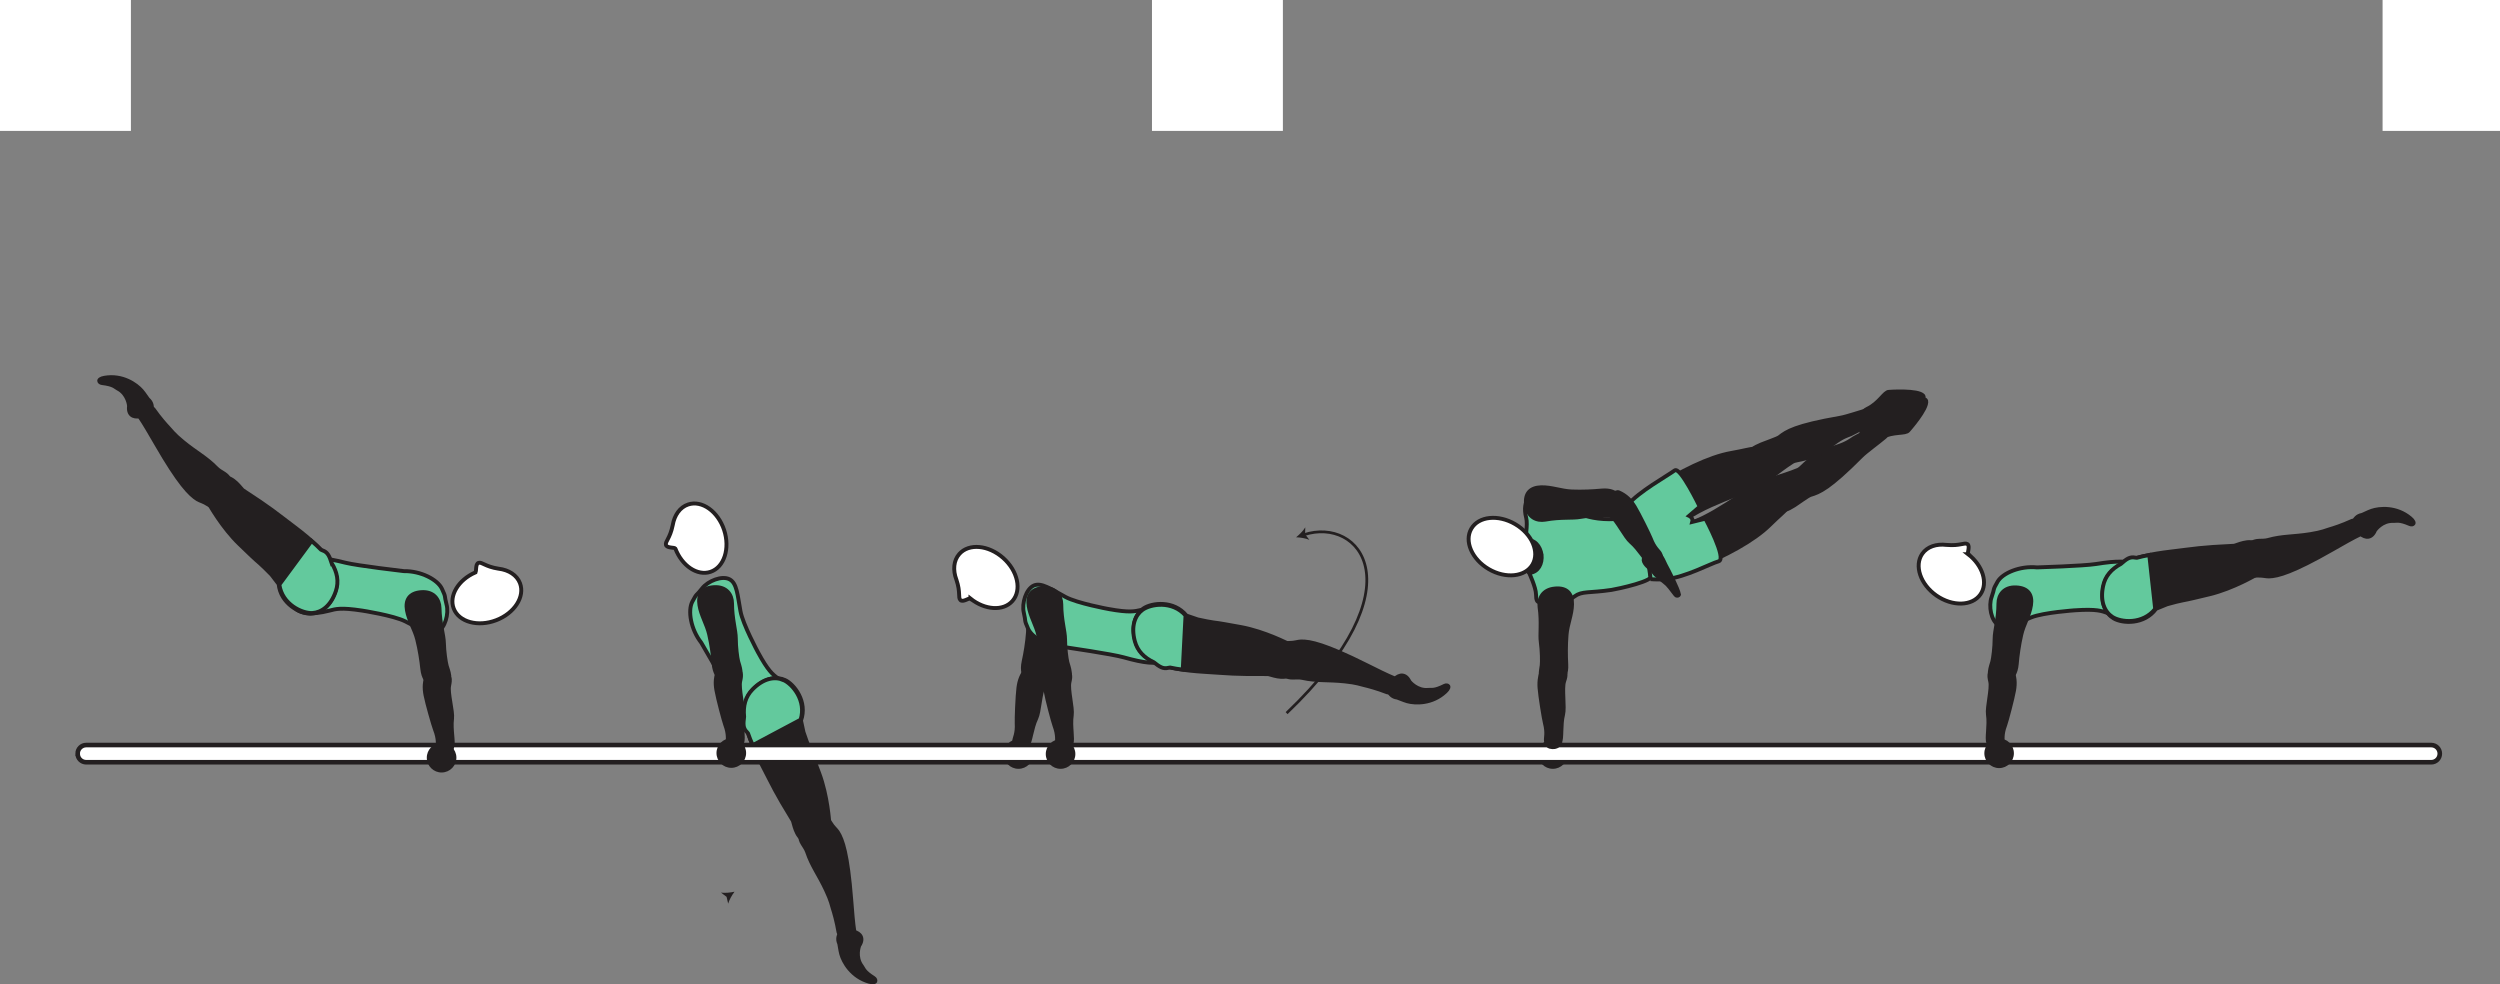 <?xml version="1.0" encoding="UTF-8" standalone="no"?>
<!-- Created with Inkscape (http://www.inkscape.org/) -->

<svg
   version="1.1"
   id="svg1"
   width="360.467"
   height="141.921"
   viewBox="0 0 360.467 141.921"
   sodipodi:docname="cell.svg"
   xmlns:inkscape="http://www.inkscape.org/namespaces/inkscape"
   xmlns:sodipodi="http://sodipodi.sourceforge.net/DTD/sodipodi-0.dtd"
   xmlns="http://www.w3.org/2000/svg"
   xmlns:svg="http://www.w3.org/2000/svg">
  <rect x="0" y="0" width="360.467" height="141.921" fill="#808080" stroke="none"/>
  <sodipodi:namedview
     id="namedview1"
     pagecolor="#ffffff"
     bordercolor="#000000"
     borderopacity="0.25"
     inkscape:showpageshadow="2"
     inkscape:pageopacity="0.0"
     inkscape:pagecheckerboard="0"
     inkscape:deskcolor="#d1d1d1">
    <inkscape:page
       x="0"
       y="0"
       inkscape:label="1"
       id="page1"
       width="360.467"
       height="141.921"
       margin="0"
       bleed="0" />
  </sodipodi:namedview>
  <defs
     id="defs1" />
  <path
     style="fill:#ffffff;fill-opacity:1;fill-rule:nonzero;stroke:none"
     d="m 166.1,18.874 h 18.875 V 0 H 166.1 Z"
     id="path942" />
  <path
     style="fill:#ffffff;fill-opacity:1;fill-rule:nonzero;stroke:none"
     d="M 0,18.874 H 18.875 V 0 H 0 Z"
     id="path943" />
  <path
     style="fill:#ffffff;fill-opacity:1;fill-rule:nonzero;stroke:none"
     d="m 343.537,18.874 h 16.93 V 0 h -16.93 z"
     id="path944" />
  <path
     style="fill:#231f20;fill-opacity:1;fill-rule:nonzero;stroke:none"
     d="m 221.767,108.718 c 0,1.183 0.952,2.136 2.129,2.136 1.177,0 2.136,-0.953 2.136,-2.136 0,-1.177 -0.959,-2.131 -2.136,-2.131 -1.177,0 -2.129,0.954 -2.129,2.131"
     id="path945" />
  <path
     style="fill:#231f20;fill-opacity:1;fill-rule:nonzero;stroke:none"
     d="m 105.907,128.573 c -0.364,0.484 -0.76,1.172 -0.916,1.724 l -0.229,-0.986 -0.808,-0.609 c 0.573,0.084 1.36,0 1.953,-0.129"
     id="path947" />
  <path
     style="fill:#63c99d;fill-opacity:1;fill-rule:nonzero;stroke:none"
     d="m 109.276,94.021 c 1.491,2.749 2.115,3.181 2.839,3.76 4.521,3.593 2.677,5.75 -0.067,6.636 -3.22,1.057 -4.36,1.494 -6.818,-4.292 -0.687,-1.62 -4.12,-7.459 -4.12,-7.459 -1.51,-1.926 -1.963,-4.609 -1.291,-5.906 0.713,-1.359 0.531,-0.771 1.411,-1.911 0.844,-1.089 2.876,-1.901 3.969,-1.317 1.052,0.552 1.135,2.218 1.568,4.598 0.348,1.886 2.509,5.891 2.509,5.891"
     id="path948" />
  <path
     style="fill:none;stroke:#231f20;stroke-width:0.566;stroke-linecap:butt;stroke-linejoin:miter;stroke-miterlimit:4;stroke-dasharray:none;stroke-opacity:1"
     d="m 109.276,94.021 c 1.491,2.749 2.115,3.181 2.839,3.76 4.521,3.593 2.677,5.75 -0.067,6.636 -3.22,1.057 -4.36,1.494 -6.818,-4.292 -0.687,-1.62 -4.12,-7.459 -4.12,-7.459 -1.51,-1.926 -1.963,-4.609 -1.291,-5.906 0.713,-1.359 0.531,-0.771 1.411,-1.911 0.844,-1.089 2.876,-1.901 3.969,-1.317 1.052,0.552 1.135,2.218 1.568,4.598 0.348,1.886 2.509,5.891 2.509,5.891 z"
     id="path949" />
  <path
     style="fill:#ffffff;fill-opacity:1;fill-rule:nonzero;stroke:none"
     d="m 97.382,79.104 c -0.1,-0.219 -1.235,-0.031 -1.36,-0.542 -0.126,-0.51 0.573,-0.88 0.973,-2.828 L 97,75.708 c 0.246,-1.432 1.038,-2.578 2.224,-2.968 1.98,-0.656 4.292,0.994 5.183,3.672 0.885,2.686 0,5.385 -1.968,6.041 -1.887,0.625 -4.1,-0.86 -5.057,-3.349"
     id="path950" />
  <path
     style="fill:none;stroke:#231f20;stroke-width:0.566;stroke-linecap:butt;stroke-linejoin:miter;stroke-miterlimit:4;stroke-dasharray:none;stroke-opacity:1"
     d="m 97.382,79.104 c -0.1,-0.219 -1.235,-0.031 -1.36,-0.542 -0.126,-0.51 0.573,-0.88 0.973,-2.828 L 97,75.708 c 0.246,-1.432 1.038,-2.578 2.224,-2.968 1.98,-0.656 4.292,0.994 5.183,3.672 0.885,2.686 0,5.385 -1.968,6.041 -1.887,0.625 -4.1,-0.86 -5.057,-3.349 z"
     id="path951" />
  <path
     style="fill:#231f20;fill-opacity:1;fill-rule:nonzero;stroke:none"
     d="m 116.735,118.775 c 2.027,-1.005 2.557,-0.921 3.037,-0.088 0.323,0.558 0.807,0.948 1.015,1.276 0.708,1.088 1.437,3.224 1.948,9.782 0.109,1.484 0.287,3.572 0.432,4.426 0.209,1.334 -2.161,0.798 -2.255,0.266 -0.292,-1.687 -0.636,-2.823 -0.822,-3.411 -0.131,-0.412 -0.262,-1.161 -0.98,-2.672 -1.067,-2.287 -2.052,-3.495 -2.724,-5.505 -0.312,-0.932 -1.135,-1.432 -0.974,-2.5 0.151,-1.079 1.323,-1.574 1.323,-1.574"
     id="path952" />
  <path
     style="fill:none;stroke:#231f20;stroke-width:0.566;stroke-linecap:butt;stroke-linejoin:miter;stroke-miterlimit:4;stroke-dasharray:none;stroke-opacity:1"
     d="m 116.735,118.775 c 2.027,-1.005 2.557,-0.921 3.037,-0.088 0.323,0.558 0.807,0.948 1.015,1.276 0.708,1.088 1.437,3.224 1.948,9.782 0.109,1.484 0.287,3.572 0.432,4.426 0.209,1.334 -2.161,0.798 -2.255,0.266 -0.292,-1.687 -0.636,-2.823 -0.822,-3.411 -0.131,-0.412 -0.262,-1.161 -0.98,-2.672 -1.067,-2.287 -2.052,-3.495 -2.724,-5.505 -0.312,-0.932 -1.135,-1.432 -0.974,-2.5 0.151,-1.079 1.323,-1.574 1.323,-1.574 z"
     id="path953" />
  <path
     style="fill:#231f20;fill-opacity:1;fill-rule:nonzero;stroke:#231f20;stroke-width:0.566;stroke-linecap:round;stroke-linejoin:round;stroke-miterlimit:4;stroke-dasharray:none;stroke-opacity:1"
     d="m 116.032,121.182 c -1.338,-0.464 -1.552,-2.609 -1.74,-2.896 -2.609,-4.276 -2.688,-4.651 -4.448,-8.041 -2.552,-4.907 -3.541,-8.658 -1.12,-10.975 1.647,-1.572 3.271,-1.76 4.47,-1.213 1.322,0.609 3.276,3.12 2.297,5.838 l 0.359,1.672 c 0.38,1.104 0.562,1.646 0.797,2.178 0.405,0.905 0.781,1.916 1.468,3.749 1.224,3.256 1.453,7.089 1.453,7.089 0.104,0.291 0.079,0.572 -0.02,0.823"
     id="path954" />
  <path
     style="fill:#63c99d;fill-opacity:1;fill-rule:nonzero;stroke:none"
     d="m 112.918,98.032 c -1.219,-0.506 -2.839,-0.246 -4.423,1.38 -1.025,1.057 -1.359,2.379 -1.203,3.931 -0.13,1.026 -0.177,1.651 0.407,2.208 0.052,0.052 0.104,0.115 0.151,0.178 0.193,0.557 0.412,1.12 0.682,1.718 l 6.902,-3.672 c 0.874,-2.754 -1.172,-5.187 -2.516,-5.743"
     id="path955" />
  <path
     style="fill:none;stroke:#231f20;stroke-width:0.566;stroke-linecap:butt;stroke-linejoin:miter;stroke-miterlimit:4;stroke-dasharray:none;stroke-opacity:1"
     d="m 112.918,98.032 c -1.219,-0.506 -2.839,-0.246 -4.423,1.38 -1.025,1.057 -1.359,2.379 -1.203,3.931 -0.13,1.026 -0.177,1.651 0.407,2.208 0.052,0.052 0.104,0.115 0.151,0.178 0.193,0.557 0.412,1.12 0.682,1.718 l 6.902,-3.672 c 0.874,-2.754 -1.172,-5.187 -2.516,-5.743 z"
     id="path956" />
  <path
     style="fill:#231f20;fill-opacity:1;fill-rule:nonzero;stroke:none"
     d="m 123.991,136.406 c 0.739,-1.131 0.151,-1.932 -0.855,-2.177 -0.302,-0.074 -0.484,-0.454 -0.776,-0.5 -0.698,-0.104 -2.073,0.969 -1.469,2.344 0.043,0.093 0.131,0.905 0.292,1.51 0.323,1.167 1.527,3.354 4.12,4.088 1.229,0.339 1.208,-0.448 0.754,-0.745 -1.442,-0.916 -1.395,-1.276 -1.681,-1.661 -0.99,-1.287 -0.385,-2.859 -0.385,-2.859"
     id="path957" />
  <path
     style="fill:none;stroke:#231f20;stroke-width:0.333;stroke-linecap:butt;stroke-linejoin:miter;stroke-miterlimit:4;stroke-dasharray:none;stroke-opacity:1"
     d="m 123.991,136.406 c 0.739,-1.131 0.151,-1.932 -0.855,-2.177 -0.302,-0.074 -0.484,-0.454 -0.776,-0.5 -0.698,-0.104 -2.073,0.969 -1.469,2.344 0.043,0.093 0.131,0.905 0.292,1.51 0.323,1.167 1.527,3.354 4.12,4.088 1.229,0.339 1.208,-0.448 0.754,-0.745 -1.442,-0.916 -1.395,-1.276 -1.681,-1.661 -0.99,-1.287 -0.385,-2.859 -0.385,-2.859 z"
     id="path958" />
  <path
     style="fill:#231f20;fill-opacity:1;fill-rule:nonzero;stroke:none"
     d="m 144.715,108.718 c 0,1.183 0.952,2.136 2.134,2.136 1.178,0 2.131,-0.953 2.131,-2.136 0,-1.177 -0.953,-2.131 -2.131,-2.131 -1.182,0 -2.134,0.954 -2.134,2.131"
     id="path959" />
  <path
     style="fill:#231f20;fill-opacity:1;fill-rule:nonzero;stroke:none"
     d="m 148.157,107.442 c 0.447,-0.459 0.562,-2.407 1.255,-3.855 0.473,-0.978 0.547,-3.722 1.093,-4.661 0.495,-0.858 0.642,-1.301 -0.244,-2.036 -0.526,-0.437 -1.822,-0.937 -2.166,-0.557 -0.798,0.875 -1.115,1.771 -1.251,2.828 -0.156,1.208 -0.281,4.516 -0.249,5.125 0.088,1.521 -0.339,2.125 -0.355,2.531 -0.031,0.761 0.255,0.958 0.74,1.089 0.932,0.239 1.177,-0.464 1.177,-0.464"
     id="path960" />
  <path
     style="fill:none;stroke:#231f20;stroke-width:0.566;stroke-linecap:butt;stroke-linejoin:miter;stroke-miterlimit:4;stroke-dasharray:none;stroke-opacity:1"
     d="m 148.157,107.442 c 0.447,-0.459 0.562,-2.407 1.255,-3.855 0.473,-0.978 0.547,-3.722 1.093,-4.661 0.495,-0.858 0.642,-1.301 -0.244,-2.036 -0.526,-0.437 -1.822,-0.937 -2.166,-0.557 -0.798,0.875 -1.115,1.771 -1.251,2.828 -0.156,1.208 -0.281,4.516 -0.249,5.125 0.088,1.521 -0.339,2.125 -0.355,2.531 -0.031,0.761 0.255,0.958 0.74,1.089 0.932,0.239 1.177,-0.464 1.177,-0.464 z"
     id="path961" />
  <path
     style="fill:#231f20;fill-opacity:1;fill-rule:nonzero;stroke:none"
     d="m 149.937,98.562 c 1.292,0.115 1.095,-1.917 1.126,-2.453 0.032,-0.547 0.292,-2.077 0.656,-3.244 0.354,-1.177 0.302,-2.787 0.98,-5.016 0.353,-1.172 -0.042,-2.532 -1.762,-2.975 -1.702,-0.437 -2.588,0.35 -2.801,1.834 -0.224,1.48 0.203,2.964 0.088,4.469 -0.109,1.505 -0.369,3.031 -0.629,4.219 -0.292,1.354 0.062,2.13 0.453,2.401 0.973,0.697 1.889,0.765 1.889,0.765"
     id="path962" />
  <path
     style="fill:none;stroke:#231f20;stroke-width:0.566;stroke-linecap:butt;stroke-linejoin:miter;stroke-miterlimit:4;stroke-dasharray:none;stroke-opacity:1"
     d="m 149.937,98.562 c 1.292,0.115 1.095,-1.917 1.126,-2.453 0.032,-0.547 0.292,-2.077 0.656,-3.244 0.354,-1.177 0.302,-2.787 0.98,-5.016 0.353,-1.172 -0.042,-2.532 -1.762,-2.975 -1.702,-0.437 -2.588,0.35 -2.801,1.834 -0.224,1.48 0.203,2.964 0.088,4.469 -0.109,1.505 -0.369,3.031 -0.629,4.219 -0.292,1.354 0.062,2.13 0.453,2.401 0.973,0.697 1.889,0.765 1.889,0.765 z"
     id="path963" />
  <path
     style="fill:#ffffff;fill-opacity:1;fill-rule:nonzero;stroke:none"
     d="m 11.194,108.666 c 0,0.688 0.552,1.24 1.24,1.24 h 338.113 c 0.69,0 1.24,-0.552 1.24,-1.24 0,-0.688 -0.55,-1.24 -1.24,-1.24 H 12.434 c -0.688,0 -1.24,0.552 -1.24,1.24"
     id="path964" />
  <path
     style="fill:none;stroke:#231f20;stroke-width:0.666;stroke-linecap:butt;stroke-linejoin:miter;stroke-miterlimit:4;stroke-dasharray:none;stroke-opacity:1"
     d="m 11.194,108.666 c 0,0.688 0.552,1.24 1.24,1.24 h 338.113 c 0.69,0 1.24,-0.552 1.24,-1.24 0,-0.688 -0.55,-1.24 -1.24,-1.24 H 12.434 c -0.688,0 -1.24,0.552 -1.24,1.24 z"
     id="path965" />
  <path
     style="fill:#231f20;fill-opacity:1;fill-rule:nonzero;stroke:#231f20;stroke-width:0.566;stroke-linecap:round;stroke-linejoin:round;stroke-miterlimit:4;stroke-dasharray:none;stroke-opacity:1"
     d="m 220.36,82.474 c 0,0 -0.651,-1.146 -0.688,-2.308 -0.031,-1.166 0.453,-2.432 0.453,-2.432 l 3.292,-0.146 0.219,4.781 z"
     id="path966" />
  <path
     style="fill:#231f20;fill-opacity:1;fill-rule:nonzero;stroke:none"
     d="m 234.495,76.24 c -1.14,-3.418 0.526,-3.631 3.964,-5.834 3.75,-2.417 7.922,-4.526 11.166,-5.094 3.631,-0.64 3.719,-1.151 4.912,0.349 1.187,1.511 0.583,2.011 0.255,3.256 -0.38,1.443 -7.557,3.072 -11.459,5.781 -1.828,1.271 -5.385,5.5 -6.468,4.531 -1.084,-0.969 -2.37,-2.989 -2.37,-2.989"
     id="path967" />
  <path
     style="fill:none;stroke:#231f20;stroke-width:0.566;stroke-linecap:butt;stroke-linejoin:miter;stroke-miterlimit:4;stroke-dasharray:none;stroke-opacity:1"
     d="m 234.495,76.24 c -1.14,-3.418 0.526,-3.631 3.964,-5.834 3.75,-2.417 7.922,-4.526 11.166,-5.094 3.631,-0.64 3.719,-1.151 4.912,0.349 1.187,1.511 0.583,2.011 0.255,3.256 -0.38,1.443 -7.557,3.072 -11.459,5.781 -1.828,1.271 -5.385,5.5 -6.468,4.531 -1.084,-0.969 -2.37,-2.989 -2.37,-2.989 z"
     id="path968" />
  <path
     style="fill:#231f20;fill-opacity:1;fill-rule:nonzero;stroke:none"
     d="m 253.229,67.505 c -1.186,-1.927 -1.562,-2.469 0.751,-3.432 0.588,-0.251 2.276,-0.813 2.577,-1.047 1.022,-0.808 2.271,-1.657 8.76,-2.786 1.01,-0.172 2.86,-0.839 4.22,-1.194 1.31,-0.348 1,2.068 0.48,2.208 -1.65,0.454 -2.61,1.111 -3.18,1.36 -0.39,0.162 -1.18,0.355 -2.5,1.37 -3.4,2.594 -5.14,2.136 -5.898,2.614 -2.178,1.38 -3.756,3.016 -4.292,2.615 -0.876,-0.635 -0.918,-1.708 -0.918,-1.708"
     id="path969" />
  <path
     style="fill:none;stroke:#231f20;stroke-width:0.566;stroke-linecap:butt;stroke-linejoin:miter;stroke-miterlimit:4;stroke-dasharray:none;stroke-opacity:1"
     d="m 253.229,67.505 c -1.186,-1.927 -1.562,-2.469 0.751,-3.432 0.588,-0.251 2.276,-0.813 2.577,-1.047 1.022,-0.808 2.271,-1.657 8.76,-2.786 1.01,-0.172 2.86,-0.839 4.22,-1.194 1.31,-0.348 1,2.068 0.48,2.208 -1.65,0.454 -2.61,1.111 -3.18,1.36 -0.39,0.162 -1.18,0.355 -2.5,1.37 -3.4,2.594 -5.14,2.136 -5.898,2.614 -2.178,1.38 -3.756,3.016 -4.292,2.615 -0.876,-0.635 -0.918,-1.708 -0.918,-1.708 z"
     id="path970" />
  <path
     style="fill:#231f20;fill-opacity:1;fill-rule:nonzero;stroke:none"
     d="m 237.521,81.688 c 2.12,2.916 3.266,1.677 7.047,0.161 4.136,-1.667 8.276,-3.849 10.62,-6.167 2.625,-2.589 3.104,-2.365 2.557,-4.198 -0.541,-1.843 -1.292,-1.646 -2.505,-2.104 -1.396,-0.515 -6.88,4.385 -11.349,6 -2.094,0.761 -7.604,1.208 -7.443,2.652 0.167,1.442 1.073,3.656 1.073,3.656"
     id="path971" />
  <path
     style="fill:none;stroke:#231f20;stroke-width:0.566;stroke-linecap:butt;stroke-linejoin:miter;stroke-miterlimit:4;stroke-dasharray:none;stroke-opacity:1"
     d="m 237.521,81.688 c 2.12,2.916 3.266,1.677 7.047,0.161 4.136,-1.667 8.276,-3.849 10.62,-6.167 2.625,-2.589 3.104,-2.365 2.557,-4.198 -0.541,-1.843 -1.292,-1.646 -2.505,-2.104 -1.396,-0.515 -6.88,4.385 -11.349,6 -2.094,0.761 -7.604,1.208 -7.443,2.652 0.167,1.442 1.073,3.656 1.073,3.656 z"
     id="path972" />
  <path
     style="fill:#231f20;fill-opacity:1;fill-rule:nonzero;stroke:none"
     d="m 255.485,71.505 c 0.896,2.079 1.124,2.697 3.244,1.36 0.538,-0.344 1.958,-1.401 2.338,-1.511 1.25,-0.37 2.66,-0.906 7.3,-5.568 0.73,-0.724 2.34,-1.865 3.41,-2.77 1.04,-0.871 -1.12,-2.006 -1.53,-1.667 -1.32,1.093 -2.41,1.5 -2.94,1.828 -0.36,0.229 -0.97,0.765 -2.56,1.26 -4.08,1.287 -4.7,2.98 -5.52,3.323 -2.388,0.99 -4.632,1.344 -4.618,2.01 0.027,1.084 0.876,1.735 0.876,1.735"
     id="path973" />
  <path
     style="fill:none;stroke:#231f20;stroke-width:0.566;stroke-linecap:butt;stroke-linejoin:miter;stroke-miterlimit:4;stroke-dasharray:none;stroke-opacity:1"
     d="m 255.485,71.505 c 0.896,2.079 1.124,2.697 3.244,1.36 0.538,-0.344 1.958,-1.401 2.338,-1.511 1.25,-0.37 2.66,-0.906 7.3,-5.568 0.73,-0.724 2.34,-1.865 3.41,-2.77 1.04,-0.871 -1.12,-2.006 -1.53,-1.667 -1.32,1.093 -2.41,1.5 -2.94,1.828 -0.36,0.229 -0.97,0.765 -2.56,1.26 -4.08,1.287 -4.7,2.98 -5.52,3.323 -2.388,0.99 -4.632,1.344 -4.618,2.01 0.027,1.084 0.876,1.735 0.876,1.735 z"
     id="path974" />
  <path
     style="fill:#231f20;fill-opacity:1;fill-rule:nonzero;stroke:none"
     d="m 275.147,62.026 c -0.39,0.536 -2.14,0.104 -3.89,1.015 -0.36,0.183 -0.74,0.161 -1.11,0.204 -1.5,0.172 -2.94,-0.505 -0.11,-3.073 0.4,-0.355 2.4,-1 2.93,-1.563 1.28,-1.364 4.61,-1.323 4.72,-0.823 0.26,1.094 -2.54,4.24 -2.54,4.24"
     id="path975" />
  <path
     style="fill:none;stroke:#231f20;stroke-width:0.645;stroke-linecap:round;stroke-linejoin:round;stroke-miterlimit:4;stroke-dasharray:none;stroke-opacity:1"
     d="m 275.147,62.026 c -0.39,0.536 -2.14,0.104 -3.89,1.015 -0.36,0.183 -0.74,0.161 -1.11,0.204 -1.5,0.172 -2.94,-0.505 -0.11,-3.073 0.4,-0.355 2.4,-1 2.93,-1.563 1.28,-1.364 4.61,-1.323 4.72,-0.823 0.26,1.094 -2.54,4.24 -2.54,4.24 z"
     id="path976" />
  <path
     style="fill:#231f20;fill-opacity:1;fill-rule:nonzero;stroke:none"
     d="m 272.377,56.536 c -0.66,-0.02 -1.38,1.636 -3.17,2.469 -0.36,0.177 -0.57,0.484 -0.83,0.751 -1.05,1.093 -1.39,2.65 2.37,1.957 0.52,-0.093 2.25,-1.291 3.02,-1.375 1.86,-0.177 3.85,-2.849 3.52,-3.245 -0.71,-0.864 -4.91,-0.557 -4.91,-0.557"
     id="path977" />
  <path
     style="fill:none;stroke:#231f20;stroke-width:0.645;stroke-linecap:round;stroke-linejoin:round;stroke-miterlimit:4;stroke-dasharray:none;stroke-opacity:1"
     d="m 272.377,56.536 c -0.66,-0.02 -1.38,1.636 -3.17,2.469 -0.36,0.177 -0.57,0.484 -0.83,0.751 -1.05,1.093 -1.39,2.65 2.37,1.957 0.52,-0.093 2.25,-1.291 3.02,-1.375 1.86,-0.177 3.85,-2.849 3.52,-3.245 -0.71,-0.864 -4.91,-0.557 -4.91,-0.557 z"
     id="path978" />
  <path
     style="fill:#63c99d;fill-opacity:1;fill-rule:nonzero;stroke:none"
     d="m 245.037,77.084 c -0.062,-0.496 -0.573,-1.038 -0.573,-1.038 0,0 -7.364,1.62 -9.203,-0.89 l -0.062,-0.354 c 0.738,-1.005 0.322,-0.266 -0.412,-0.188 -5.443,0.964 -8.187,-1.114 -9.422,-1.62 -1.698,-0.692 -2.526,-3.182 -4.265,-1.89 0,0 -1.756,0.844 -1.043,3.557 0.262,0.984 -0.172,3.271 -0.172,3.271 0.038,-0.015 0.079,-0.026 0.12,-0.031 1.24,-0.161 2.084,0.812 2.271,2.135 l -0.005,-0.078 c 0.146,1.334 -0.484,2.49 -1.667,2.64 -0.041,0.006 -0.077,0.006 -0.124,0 0,0 0.989,2.104 0.995,3.12 0,1.724 0.792,0.866 0.792,0.866 2.004,0.812 3.296,0.509 4.76,-0.59 1.073,-0.801 2.114,-0.462 5.333,-0.937 0.74,-0.109 6.577,-1.349 5.604,-2.136 l -0.027,-0.359 c 1.147,-2.89 6.808,-4.333 6.808,-4.333 0,0 0.355,-0.656 0.292,-1.145"
     id="path979" />
  <path
     style="fill:none;stroke:#231f20;stroke-width:0.566;stroke-linecap:round;stroke-linejoin:round;stroke-miterlimit:4;stroke-dasharray:none;stroke-opacity:1"
     d="m 245.037,77.084 c -0.062,-0.496 -0.573,-1.038 -0.573,-1.038 0,0 -7.364,1.62 -9.203,-0.89 l -0.062,-0.354 c 0.738,-1.005 0.322,-0.266 -0.412,-0.188 -5.443,0.964 -8.187,-1.114 -9.422,-1.62 -1.698,-0.692 -2.526,-3.182 -4.265,-1.89 0,0 -1.756,0.844 -1.043,3.557 0.262,0.984 -0.172,3.271 -0.172,3.271 0.038,-0.015 0.079,-0.026 0.12,-0.031 1.24,-0.161 2.084,0.812 2.271,2.135 l -0.005,-0.078 c 0.146,1.334 -0.484,2.49 -1.667,2.64 -0.041,0.006 -0.077,0.006 -0.124,0 0,0 0.989,2.104 0.995,3.12 0,1.724 0.792,0.866 0.792,0.866 2.004,0.812 3.296,0.509 4.76,-0.59 1.073,-0.801 2.114,-0.462 5.333,-0.937 0.74,-0.109 6.577,-1.349 5.604,-2.136 l -0.027,-0.359 c 1.147,-2.89 6.808,-4.333 6.808,-4.333 0,0 0.355,-0.656 0.292,-1.145 z"
     id="path980" />
  <path
     style="fill:#63c99d;fill-opacity:1;fill-rule:nonzero;stroke:none"
     d="m 238,83.505 c 0.349,0.052 1.719,0.063 2.183,0.016 2.948,-0.328 6.396,-2.245 7.625,-2.589 1.229,-0.348 -1.907,-6.146 -1.907,-6.146 l -1.896,0.468 c 0.172,-0.598 -0.457,-0.88 -0.457,-0.88 l 1.531,-1.317 c 0,0 -2.798,-5.828 -3.61,-5.229 -1.125,0.822 -5.177,3.062 -6.745,4.948 -0.853,1.036 -1.088,2.032 -1.088,2.032 0,0 2.661,2.718 3.333,3.978 0.662,1.26 1.031,4.719 1.031,4.719"
     id="path981" />
  <path
     style="fill:none;stroke:#231f20;stroke-width:0.566;stroke-linecap:butt;stroke-linejoin:miter;stroke-miterlimit:4;stroke-dasharray:none;stroke-opacity:1"
     d="m 238,83.505 c 0.349,0.052 1.719,0.063 2.183,0.016 2.948,-0.328 6.396,-2.245 7.625,-2.589 1.229,-0.348 -1.907,-6.146 -1.907,-6.146 l -1.896,0.468 c 0.172,-0.598 -0.457,-0.88 -0.457,-0.88 l 1.531,-1.317 c 0,0 -2.798,-5.828 -3.61,-5.229 -1.125,0.822 -5.177,3.062 -6.745,4.948 -0.853,1.036 -1.088,2.032 -1.088,2.032 0,0 2.661,2.718 3.333,3.978 0.662,1.26 1.031,4.719 1.031,4.719 z"
     id="path982" />
  <path
     style="fill:#231f20;fill-opacity:1;fill-rule:nonzero;stroke:none"
     d="m 224.912,107.041 c 0.349,-0.542 0.073,-2.474 0.464,-4.026 0.265,-1.052 -0.199,-3.765 0.151,-4.786 0.312,-0.943 0.369,-1.407 -0.646,-1.948 -0.6,-0.323 -1.958,-0.563 -2.229,-0.12 -0.615,1.027 -0.745,1.953 -0.672,3.021 0.088,1.208 0.62,4.479 0.776,5.077 0.38,1.475 0.083,2.142 0.151,2.548 0.125,0.744 0.432,0.891 0.942,0.922 0.959,0.041 1.063,-0.688 1.063,-0.688"
     id="path983" />
  <path
     style="fill:none;stroke:#231f20;stroke-width:0.566;stroke-linecap:butt;stroke-linejoin:miter;stroke-miterlimit:4;stroke-dasharray:none;stroke-opacity:1"
     d="m 224.912,107.041 c 0.349,-0.542 0.073,-2.474 0.464,-4.026 0.265,-1.052 -0.199,-3.765 0.151,-4.786 0.312,-0.943 0.369,-1.407 -0.646,-1.948 -0.6,-0.323 -1.958,-0.563 -2.229,-0.12 -0.615,1.027 -0.745,1.953 -0.672,3.021 0.088,1.208 0.62,4.479 0.776,5.077 0.38,1.475 0.083,2.142 0.151,2.548 0.125,0.744 0.432,0.891 0.942,0.922 0.959,0.041 1.063,-0.688 1.063,-0.688 z"
     id="path984" />
  <path
     style="fill:#231f20;fill-opacity:1;fill-rule:nonzero;stroke:none"
     d="m 223.021,98.532 c -1.297,-0.09 -0.781,-2.063 -0.724,-2.6 0.058,-0.536 0.036,-2.099 -0.13,-3.307 -0.172,-1.213 0.141,-2.803 -0.182,-5.104 -0.166,-1.219 0.438,-2.5 2.208,-2.661 1.75,-0.167 2.495,0.749 2.474,2.249 -0.015,1.5 -0.672,2.891 -0.791,4.401 -0.125,1.506 -0.109,3.052 -0.043,4.266 0.079,1.374 -0.4,2.089 -0.828,2.302 -1.072,0.526 -1.984,0.454 -1.984,0.454"
     id="path985" />
  <path
     style="fill:none;stroke:#231f20;stroke-width:0.566;stroke-linecap:butt;stroke-linejoin:miter;stroke-miterlimit:4;stroke-dasharray:none;stroke-opacity:1"
     d="m 223.021,98.532 c -1.297,-0.09 -0.781,-2.063 -0.724,-2.6 0.058,-0.536 0.036,-2.099 -0.13,-3.307 -0.172,-1.213 0.141,-2.803 -0.182,-5.104 -0.166,-1.219 0.438,-2.5 2.208,-2.661 1.75,-0.167 2.495,0.749 2.474,2.249 -0.015,1.5 -0.672,2.891 -0.791,4.401 -0.125,1.506 -0.109,3.052 -0.043,4.266 0.079,1.374 -0.4,2.089 -0.828,2.302 -1.072,0.526 -1.984,0.454 -1.984,0.454 z"
     id="path986" />
  <path
     style="fill:#231f20;fill-opacity:1;fill-rule:nonzero;stroke:none"
     d="m 237.865,81.166 c -0.604,-0.24 -1.489,-1.968 -2.713,-3.016 -0.833,-0.697 -2.016,-3.172 -2.896,-3.806 -0.808,-0.588 -1.115,-0.932 -0.604,-1.959 0.301,-0.62 1.276,-1.593 1.749,-1.396 1.084,0.48 1.74,1.172 2.298,2.084 0.625,1.036 2.088,4.005 2.312,4.577 0.541,1.428 1.172,1.803 1.344,2.162 0.349,0.688 0.166,0.99 -0.23,1.292 -0.754,0.598 -1.26,0.062 -1.26,0.062"
     id="path987" />
  <path
     style="fill:none;stroke:#231f20;stroke-width:0.566;stroke-linecap:butt;stroke-linejoin:miter;stroke-miterlimit:4;stroke-dasharray:none;stroke-opacity:1"
     d="m 237.865,81.166 c -0.604,-0.24 -1.489,-1.968 -2.713,-3.016 -0.833,-0.697 -2.016,-3.172 -2.896,-3.806 -0.808,-0.588 -1.115,-0.932 -0.604,-1.959 0.301,-0.62 1.276,-1.593 1.749,-1.396 1.084,0.48 1.74,1.172 2.298,2.084 0.625,1.036 2.088,4.005 2.312,4.577 0.541,1.428 1.172,1.803 1.344,2.162 0.349,0.688 0.166,0.99 -0.23,1.292 -0.754,0.598 -1.26,0.062 -1.26,0.062 z"
     id="path988" />
  <path
     style="fill:#231f20;fill-opacity:1;fill-rule:nonzero;stroke:none"
     d="m 233.761,73.426 c -0.032,1.303 -2.026,0.866 -2.562,0.834 -0.547,-0.031 -2.099,0.052 -3.303,0.272 -1.203,0.224 -2.801,-0.022 -5.093,0.394 -1.203,0.21 -2.511,-0.328 -2.751,-2.093 -0.239,-1.74 0.647,-2.525 2.152,-2.573 1.495,-0.042 2.916,0.548 4.427,0.605 1.505,0.061 3.052,-0.016 4.26,-0.131 1.376,-0.13 2.109,0.312 2.333,0.73 0.573,1.046 0.537,1.962 0.537,1.962"
     id="path989" />
  <path
     style="fill:none;stroke:#231f20;stroke-width:0.566;stroke-linecap:butt;stroke-linejoin:miter;stroke-miterlimit:4;stroke-dasharray:none;stroke-opacity:1"
     d="m 233.761,73.426 c -0.032,1.303 -2.026,0.866 -2.562,0.834 -0.547,-0.031 -2.099,0.052 -3.303,0.272 -1.203,0.224 -2.801,-0.022 -5.093,0.394 -1.203,0.21 -2.511,-0.328 -2.751,-2.093 -0.239,-1.74 0.647,-2.525 2.152,-2.573 1.495,-0.042 2.916,0.548 4.427,0.605 1.505,0.061 3.052,-0.016 4.26,-0.131 1.376,-0.13 2.109,0.312 2.333,0.73 0.573,1.046 0.537,1.962 0.537,1.962 z"
     id="path990" />
  <path
     style="fill:#231f20;fill-opacity:1;fill-rule:nonzero;stroke:none"
     d="m 242.079,85.713 c -0.088,-0.729 -1.568,-3.624 -1.927,-4.265 -0.328,-0.583 -0.552,-1.719 -1.704,-1.64 -0.468,0.03 -1.124,0.4 -1.353,0.634 -0.183,0.178 -0.12,0.5 0.109,0.828 0.38,0.547 0.692,0.558 1.484,1.563 0,0 0.224,0.208 0.645,0.563 1.246,1.046 0.798,0.469 2.271,2.396 0.095,0.129 0.313,0.129 0.396,0.052 0.136,-0.12 0.079,-0.131 0.079,-0.131"
     id="path991" />
  <path
     style="fill:none;stroke:#231f20;stroke-width:0.566;stroke-linecap:round;stroke-linejoin:round;stroke-miterlimit:4;stroke-dasharray:none;stroke-opacity:1"
     d="m 242.079,85.713 c -0.088,-0.729 -1.568,-3.624 -1.927,-4.265 -0.328,-0.583 -0.552,-1.719 -1.704,-1.64 -0.468,0.03 -1.124,0.4 -1.353,0.634 -0.183,0.178 -0.12,0.5 0.109,0.828 0.38,0.547 0.692,0.558 1.484,1.563 0,0 0.224,0.208 0.645,0.563 1.246,1.046 0.798,0.469 2.271,2.396 0.095,0.129 0.313,0.129 0.396,0.052 0.136,-0.12 0.079,-0.131 0.079,-0.131 z"
     id="path992" />
  <path
     style="fill:#ffffff;fill-opacity:1;fill-rule:nonzero;stroke:none"
     d="m 214.657,82.057 c 2.438,1.427 5.266,1.131 6.312,-0.661 1.047,-1.792 -0.073,-4.402 -2.51,-5.828 -2.438,-1.427 -5.271,-1.136 -6.312,0.661 -1.052,1.787 0.072,4.401 2.51,5.828"
     id="path993" />
  <path
     style="fill:none;stroke:#231f20;stroke-width:0.566;stroke-linecap:butt;stroke-linejoin:miter;stroke-miterlimit:4;stroke-dasharray:none;stroke-opacity:1"
     d="m 214.657,82.057 c 2.438,1.427 5.266,1.131 6.312,-0.661 1.047,-1.792 -0.073,-4.402 -2.51,-5.828 -2.438,-1.427 -5.271,-1.136 -6.312,0.661 -1.052,1.787 0.072,4.401 2.51,5.828 z"
     id="path994" />
  <path
     style="fill:#63c99d;fill-opacity:1;fill-rule:nonzero;stroke:none"
     d="m 299.207,87.994 c 3.13,-0.202 3.82,0.095 4.69,0.402 5.46,1.916 6.3,-0.798 5.59,-3.588 -0.83,-3.292 -1.06,-4.491 -7.27,-3.486 -1.73,0.282 -8.5,0.49 -8.5,0.49 -2.44,-0.25 -4.95,0.797 -5.69,2.053 -0.77,1.328 -0.37,0.859 -0.86,2.213 -0.47,1.291 -0.08,3.443 0.99,4.063 1.04,0.593 2.48,-0.224 4.73,-1.125 1.78,-0.714 6.32,-1.022 6.32,-1.022"
     id="path995" />
  <path
     style="fill:none;stroke:#231f20;stroke-width:0.566;stroke-linecap:butt;stroke-linejoin:miter;stroke-miterlimit:4;stroke-dasharray:none;stroke-opacity:1"
     d="m 299.207,87.994 c 3.13,-0.202 3.82,0.095 4.69,0.402 5.46,1.916 6.3,-0.798 5.59,-3.588 -0.83,-3.292 -1.06,-4.491 -7.27,-3.486 -1.73,0.282 -8.5,0.49 -8.5,0.49 -2.44,-0.25 -4.95,0.797 -5.69,2.053 -0.77,1.328 -0.37,0.859 -0.86,2.213 -0.47,1.291 -0.08,3.443 0.99,4.063 1.04,0.593 2.48,-0.224 4.73,-1.125 1.78,-0.714 6.32,-1.022 6.32,-1.022 z"
     id="path996" />
  <path
     style="fill:#ffffff;fill-opacity:1;fill-rule:nonzero;stroke:none"
     d="m 283.787,79.912 c -0.18,-0.162 0.33,-1.199 -0.12,-1.464 -0.45,-0.266 -1.01,0.297 -3,0.12 h -0.02 c -1.44,-0.178 -2.76,0.249 -3.48,1.276 -1.19,1.702 -0.28,4.396 2.03,6.016 2.32,1.618 5.16,1.546 6.35,-0.152 1.14,-1.624 0.35,-4.167 -1.76,-5.796"
     id="path997" />
  <path
     style="fill:none;stroke:#231f20;stroke-width:0.566;stroke-linecap:butt;stroke-linejoin:miter;stroke-miterlimit:4;stroke-dasharray:none;stroke-opacity:1"
     d="m 283.787,79.912 c -0.18,-0.162 0.33,-1.199 -0.12,-1.464 -0.45,-0.266 -1.01,0.297 -3,0.12 h -0.02 c -1.44,-0.178 -2.76,0.249 -3.48,1.276 -1.19,1.702 -0.28,4.396 2.03,6.016 2.32,1.618 5.16,1.546 6.35,-0.152 1.14,-1.624 0.35,-4.167 -1.76,-5.796 z"
     id="path998" />
  <path
     style="fill:#231f20;fill-opacity:1;fill-rule:nonzero;stroke:none"
     d="m 286.697,107.083 c -0.29,-0.573 0.18,-2.469 -0.06,-4.057 -0.16,-1.073 0.58,-3.714 0.33,-4.772 -0.22,-0.973 -0.23,-1.437 0.84,-1.874 0.63,-0.266 2.01,-0.359 2.22,0.104 0.52,1.073 0.55,2.021 0.37,3.073 -0.21,1.198 -1.06,4.396 -1.27,4.974 -0.54,1.422 -0.31,2.124 -0.41,2.515 -0.2,0.74 -0.53,0.844 -1.03,0.823 -0.96,-0.047 -0.99,-0.786 -0.99,-0.786"
     id="path999" />
  <path
     style="fill:none;stroke:#231f20;stroke-width:0.566;stroke-linecap:butt;stroke-linejoin:miter;stroke-miterlimit:4;stroke-dasharray:none;stroke-opacity:1"
     d="m 286.697,107.083 c -0.29,-0.573 0.18,-2.469 -0.06,-4.057 -0.16,-1.073 0.58,-3.714 0.33,-4.772 -0.22,-0.973 -0.23,-1.437 0.84,-1.874 0.63,-0.266 2.01,-0.359 2.22,0.104 0.52,1.073 0.55,2.021 0.37,3.073 -0.21,1.198 -1.06,4.396 -1.27,4.974 -0.54,1.422 -0.31,2.124 -0.41,2.515 -0.2,0.74 -0.53,0.844 -1.03,0.823 -0.96,-0.047 -0.99,-0.786 -0.99,-0.786 z"
     id="path1000" />
  <path
     style="fill:#231f20;fill-opacity:1;fill-rule:nonzero;stroke:none"
     d="m 287.617,98.068 c -1.27,-0.271 -0.48,-2.151 -0.35,-2.672 0.13,-0.531 0.33,-2.074 0.33,-3.298 0.01,-1.224 0.54,-2.749 0.55,-5.077 0,-1.224 0.79,-2.407 2.56,-2.323 1.75,0.083 2.37,1.099 2.13,2.578 -0.22,1.48 -1.07,2.77 -1.4,4.245 -0.34,1.468 -0.55,3.005 -0.65,4.219 -0.12,1.374 -0.68,2.016 -1.14,2.156 -1.14,0.374 -2.03,0.172 -2.03,0.172"
     id="path1001" />
  <path
     style="fill:none;stroke:#231f20;stroke-width:0.566;stroke-linecap:butt;stroke-linejoin:miter;stroke-miterlimit:4;stroke-dasharray:none;stroke-opacity:1"
     d="m 287.617,98.068 c -1.27,-0.271 -0.48,-2.151 -0.35,-2.672 0.13,-0.531 0.33,-2.074 0.33,-3.298 0.01,-1.224 0.54,-2.749 0.55,-5.077 0,-1.224 0.79,-2.407 2.56,-2.323 1.75,0.083 2.37,1.099 2.13,2.578 -0.22,1.48 -1.07,2.77 -1.4,4.245 -0.34,1.468 -0.55,3.005 -0.65,4.219 -0.12,1.374 -0.68,2.016 -1.14,2.156 -1.14,0.374 -2.03,0.172 -2.03,0.172 z"
     id="path1002" />
  <path
     style="fill:#231f20;fill-opacity:1;fill-rule:nonzero;stroke:none"
     d="m 323.877,80.432 c 0.31,2.24 0.68,2.636 1.63,2.562 0.64,-0.041 1.24,0.131 1.63,0.12 1.3,-0.025 3.47,-0.62 9.19,-3.89 1.29,-0.746 3.11,-1.771 3.89,-2.131 1.23,-0.577 -0.55,-2.233 -1.04,-2.009 -1.56,0.708 -2.69,1.057 -3.29,1.233 -0.41,0.12 -1.1,0.439 -2.75,0.699 -2.49,0.401 -4.05,0.265 -6.09,0.838 -0.94,0.266 -1.82,-0.136 -2.61,0.599 -0.81,0.735 -0.56,1.979 -0.56,1.979"
     id="path1003" />
  <path
     style="fill:none;stroke:#231f20;stroke-width:0.566;stroke-linecap:butt;stroke-linejoin:miter;stroke-miterlimit:4;stroke-dasharray:none;stroke-opacity:1"
     d="m 323.877,80.432 c 0.31,2.24 0.68,2.636 1.63,2.562 0.64,-0.041 1.24,0.131 1.63,0.12 1.3,-0.025 3.47,-0.62 9.19,-3.89 1.29,-0.746 3.11,-1.771 3.89,-2.131 1.23,-0.577 -0.55,-2.233 -1.04,-2.009 -1.56,0.708 -2.69,1.057 -3.29,1.233 -0.41,0.12 -1.1,0.439 -2.75,0.699 -2.49,0.401 -4.05,0.265 -6.09,0.838 -0.94,0.266 -1.82,-0.136 -2.61,0.599 -0.81,0.735 -0.56,1.979 -0.56,1.979 z"
     id="path1004" />
  <path
     style="fill:#231f20;fill-opacity:1;fill-rule:nonzero;stroke:#231f20;stroke-width:0.566;stroke-linecap:round;stroke-linejoin:round;stroke-miterlimit:4;stroke-dasharray:none;stroke-opacity:1"
     d="m 325.477,78.5 c -1.14,-0.85 -3.03,0.182 -3.38,0.193 -5,0.244 -5.35,0.391 -9.14,0.843 -5.5,0.657 -9.15,1.942 -9.71,5.245 -0.37,2.245 0.38,3.697 1.51,4.38 1.25,0.751 4.42,0.953 6.12,-1.385 l 1.58,-0.646 c 1.13,-0.308 1.68,-0.458 2.25,-0.562 0.98,-0.178 2.02,-0.438 3.93,-0.896 3.37,-0.823 6.68,-2.787 6.68,-2.787 0.29,-0.077 0.51,-0.26 0.66,-0.479"
     id="path1005" />
  <path
     style="fill:#63c99d;fill-opacity:1;fill-rule:nonzero;stroke:#231f20;stroke-width:0.566;stroke-linecap:butt;stroke-linejoin:miter;stroke-miterlimit:4;stroke-dasharray:none;stroke-opacity:1"
     d="m 309.897,80.026 c -0.65,0.11 -1.24,0.25 -1.8,0.4 -0.08,-0.004 -0.16,-0.009 -0.23,-0.025 -0.79,-0.167 -1.28,0.224 -2.06,0.907 -1.37,0.738 -2.28,1.765 -2.57,3.208 -0.46,2.224 0.24,3.708 1.34,4.432 1.22,0.797 4.38,1.12 6.17,-1.156 z"
     id="path1006" />
  <path
     style="fill:#231f20;fill-opacity:1;fill-rule:nonzero;stroke:none"
     d="m 342.547,76.516 c -0.53,1.249 -1.52,1.218 -2.29,0.52 -0.23,-0.208 -0.64,-0.146 -0.85,-0.364 -0.48,-0.516 -0.36,-2.255 1.11,-2.531 0.11,-0.016 0.83,-0.401 1.42,-0.605 1.14,-0.391 3.63,-0.624 5.69,1.109 0.98,0.824 0.31,1.245 -0.18,1.037 -1.58,-0.677 -1.85,-0.432 -2.33,-0.453 -1.62,-0.099 -2.57,1.287 -2.57,1.287"
     id="path1007" />
  <path
     style="fill:none;stroke:#231f20;stroke-width:0.333;stroke-linecap:butt;stroke-linejoin:miter;stroke-miterlimit:4;stroke-dasharray:none;stroke-opacity:1"
     d="m 342.547,76.516 c -0.53,1.249 -1.52,1.218 -2.29,0.52 -0.23,-0.208 -0.64,-0.146 -0.85,-0.364 -0.48,-0.516 -0.36,-2.255 1.11,-2.531 0.11,-0.016 0.83,-0.401 1.42,-0.605 1.14,-0.391 3.63,-0.624 5.69,1.109 0.98,0.824 0.31,1.245 -0.18,1.037 -1.58,-0.677 -1.85,-0.432 -2.33,-0.453 -1.62,-0.099 -2.57,1.287 -2.57,1.287 z"
     id="path1008" />
  <path
     style="fill:#231f20;fill-opacity:1;fill-rule:nonzero;stroke:none"
     d="m 290.377,108.614 c 0,1.177 -0.95,2.136 -2.13,2.136 -1.17,0 -2.13,-0.959 -2.13,-2.136 0,-1.177 0.96,-2.136 2.13,-2.136 1.18,0 2.13,0.959 2.13,2.136"
     id="path1009" />
  <path
     style="fill:#231f20;fill-opacity:1;fill-rule:nonzero;stroke:none"
     d="m 107,107.046 c 0.292,-0.572 -0.176,-2.463 0.058,-4.052 0.161,-1.077 -0.572,-3.718 -0.334,-4.776 0.219,-0.968 0.23,-1.437 -0.833,-1.874 -0.629,-0.266 -2.02,-0.36 -2.233,0.104 -0.511,1.078 -0.548,2.021 -0.36,3.073 0.208,1.197 1.062,4.396 1.27,4.973 0.532,1.427 0.308,2.131 0.412,2.516 0.192,0.74 0.526,0.844 1.031,0.823 0.959,-0.047 0.989,-0.787 0.989,-0.787"
     id="path1010" />
  <path
     style="fill:none;stroke:#231f20;stroke-width:0.566;stroke-linecap:butt;stroke-linejoin:miter;stroke-miterlimit:4;stroke-dasharray:none;stroke-opacity:1"
     d="m 107,107.046 c 0.292,-0.572 -0.176,-2.463 0.058,-4.052 0.161,-1.077 -0.572,-3.718 -0.334,-4.776 0.219,-0.968 0.23,-1.437 -0.833,-1.874 -0.629,-0.266 -2.02,-0.36 -2.233,0.104 -0.511,1.078 -0.548,2.021 -0.36,3.073 0.208,1.197 1.062,4.396 1.27,4.973 0.532,1.427 0.308,2.131 0.412,2.516 0.192,0.74 0.526,0.844 1.031,0.823 0.959,-0.047 0.989,-0.787 0.989,-0.787 z"
     id="path1011" />
  <path
     style="fill:#231f20;fill-opacity:1;fill-rule:nonzero;stroke:none"
     d="m 106.074,98.032 c 1.27,-0.272 0.484,-2.152 0.354,-2.672 -0.136,-0.532 -0.333,-2.074 -0.333,-3.292 -0.005,-1.23 -0.537,-2.756 -0.547,-5.084 -0.005,-1.224 -0.786,-2.406 -2.557,-2.323 -1.761,0.084 -2.376,1.099 -2.141,2.579 0.224,1.478 1.073,2.77 1.406,4.244 0.339,1.474 0.542,3.005 0.646,4.218 0.114,1.376 0.682,2.016 1.146,2.163 1.135,0.369 2.026,0.167 2.026,0.167"
     id="path1012" />
  <path
     style="fill:none;stroke:#231f20;stroke-width:0.566;stroke-linecap:butt;stroke-linejoin:miter;stroke-miterlimit:4;stroke-dasharray:none;stroke-opacity:1"
     d="m 106.074,98.032 c 1.27,-0.272 0.484,-2.152 0.354,-2.672 -0.136,-0.532 -0.333,-2.074 -0.333,-3.292 -0.005,-1.23 -0.537,-2.756 -0.547,-5.084 -0.005,-1.224 -0.786,-2.406 -2.557,-2.323 -1.761,0.084 -2.376,1.099 -2.141,2.579 0.224,1.478 1.073,2.77 1.406,4.244 0.339,1.474 0.542,3.005 0.646,4.218 0.114,1.376 0.682,2.016 1.146,2.163 1.135,0.369 2.026,0.167 2.026,0.167 z"
     id="path1013" />
  <path
     style="fill:#231f20;fill-opacity:1;fill-rule:nonzero;stroke:none"
     d="m 103.308,108.578 c 0,1.181 0.959,2.135 2.135,2.135 1.183,0 2.136,-0.954 2.136,-2.135 0,-1.177 -0.953,-2.131 -2.136,-2.131 -1.176,0 -2.135,0.954 -2.135,2.131"
     id="path1014" />
  <path
     style="fill:#63c99d;fill-opacity:1;fill-rule:nonzero;stroke:none"
     d="m 52.224,88.041 c -3.093,-0.473 -3.817,-0.233 -4.713,0 -5.593,1.443 -6.197,-1.333 -5.249,-4.057 1.098,-3.208 1.432,-4.38 7.536,-2.848 1.702,0.432 8.426,1.213 8.426,1.213 2.454,-0.041 4.86,1.213 5.491,2.531 0.656,1.385 0.296,0.885 0.671,2.276 0.365,1.328 -0.214,3.437 -1.334,3.964 -1.077,0.5 -2.457,-0.438 -4.618,-1.527 -1.715,-0.859 -6.21,-1.552 -6.21,-1.552"
     id="path1015" />
  <path
     style="fill:none;stroke:#231f20;stroke-width:0.566;stroke-linecap:butt;stroke-linejoin:miter;stroke-miterlimit:4;stroke-dasharray:none;stroke-opacity:1"
     d="m 52.224,88.041 c -3.093,-0.473 -3.817,-0.233 -4.713,0 -5.593,1.443 -6.197,-1.333 -5.249,-4.057 1.098,-3.208 1.432,-4.38 7.536,-2.848 1.702,0.432 8.426,1.213 8.426,1.213 2.454,-0.041 4.86,1.213 5.491,2.531 0.656,1.385 0.296,0.885 0.671,2.276 0.365,1.328 -0.214,3.437 -1.334,3.964 -1.077,0.5 -2.457,-0.438 -4.618,-1.527 -1.715,-0.859 -6.21,-1.552 -6.21,-1.552 z"
     id="path1016" />
  <path
     style="fill:#ffffff;fill-opacity:1;fill-rule:nonzero;stroke:none"
     d="m 68.527,82.541 c 0.213,-0.115 -0.021,-1.239 0.479,-1.385 0.505,-0.151 0.912,0.532 2.876,0.844 h 0.02 c 1.442,0.177 2.625,0.917 3.073,2.089 0.74,1.937 -0.797,4.333 -3.432,5.337 -2.641,1.011 -5.381,0.251 -6.125,-1.686 -0.714,-1.85 0.672,-4.131 3.109,-5.199"
     id="path1017" />
  <path
     style="fill:none;stroke:#231f20;stroke-width:0.566;stroke-linecap:butt;stroke-linejoin:miter;stroke-miterlimit:4;stroke-dasharray:none;stroke-opacity:1"
     d="m 68.527,82.541 c 0.213,-0.115 -0.021,-1.239 0.479,-1.385 0.505,-0.151 0.912,0.532 2.876,0.844 h 0.02 c 1.442,0.177 2.625,0.917 3.073,2.089 0.74,1.937 -0.797,4.333 -3.432,5.337 -2.641,1.011 -5.381,0.251 -6.125,-1.686 -0.714,-1.85 0.672,-4.131 3.109,-5.199 z"
     id="path1018" />
  <path
     style="fill:#231f20;fill-opacity:1;fill-rule:nonzero;stroke:none"
     d="m 65.194,107.687 c 0.281,-0.578 -0.224,-2.464 -0.016,-4.057 0.141,-1.079 -0.646,-3.704 -0.422,-4.765 0.198,-0.975 0.203,-1.439 -0.87,-1.86 -0.635,-0.249 -2.02,-0.317 -2.228,0.145 -0.491,1.09 -0.506,2.038 -0.303,3.084 0.229,1.192 1.145,4.375 1.364,4.948 0.557,1.416 0.344,2.12 0.459,2.511 0.208,0.733 0.541,0.828 1.041,0.801 0.964,-0.063 0.975,-0.807 0.975,-0.807"
     id="path1019" />
  <path
     style="fill:none;stroke:#231f20;stroke-width:0.566;stroke-linecap:butt;stroke-linejoin:miter;stroke-miterlimit:4;stroke-dasharray:none;stroke-opacity:1"
     d="m 65.194,107.687 c 0.281,-0.578 -0.224,-2.464 -0.016,-4.057 0.141,-1.079 -0.646,-3.704 -0.422,-4.765 0.198,-0.975 0.203,-1.439 -0.87,-1.86 -0.635,-0.249 -2.02,-0.317 -2.228,0.145 -0.491,1.09 -0.506,2.038 -0.303,3.084 0.229,1.192 1.145,4.375 1.364,4.948 0.557,1.416 0.344,2.12 0.459,2.511 0.208,0.733 0.541,0.828 1.041,0.801 0.964,-0.063 0.975,-0.807 0.975,-0.807 z"
     id="path1020" />
  <path
     style="fill:#231f20;fill-opacity:1;fill-rule:nonzero;stroke:none"
     d="m 64.1,98.693 c 1.266,-0.297 0.448,-2.161 0.307,-2.683 -0.145,-0.526 -0.375,-2.062 -0.401,-3.286 -0.026,-1.23 -0.583,-2.74 -0.635,-5.068 -0.032,-1.224 -0.833,-2.391 -2.604,-2.276 -1.756,0.12 -2.349,1.146 -2.089,2.62 0.256,1.478 1.125,2.75 1.484,4.218 0.365,1.464 0.6,2.995 0.724,4.204 0.146,1.375 0.724,2.004 1.182,2.135 1.147,0.36 2.032,0.136 2.032,0.136"
     id="path1021" />
  <path
     style="fill:none;stroke:#231f20;stroke-width:0.566;stroke-linecap:butt;stroke-linejoin:miter;stroke-miterlimit:4;stroke-dasharray:none;stroke-opacity:1"
     d="m 64.1,98.693 c 1.266,-0.297 0.448,-2.161 0.307,-2.683 -0.145,-0.526 -0.375,-2.062 -0.401,-3.286 -0.026,-1.23 -0.583,-2.74 -0.635,-5.068 -0.032,-1.224 -0.833,-2.391 -2.604,-2.276 -1.756,0.12 -2.349,1.146 -2.089,2.62 0.256,1.478 1.125,2.75 1.484,4.218 0.365,1.464 0.6,2.995 0.724,4.204 0.146,1.375 0.724,2.004 1.182,2.135 1.147,0.36 2.032,0.136 2.032,0.136 z"
     id="path1022" />
  <path
     style="fill:#231f20;fill-opacity:1;fill-rule:nonzero;stroke:none"
     d="M 32.642,71.312 C 31.246,73.098 30.73,73.25 29.938,72.708 29.407,72.344 28.803,72.198 28.47,71.994 27.366,71.312 25.787,69.708 22.5,64 c -0.744,-1.292 -1.801,-3.099 -2.296,-3.802 -0.765,-1.114 1.604,-1.652 1.916,-1.214 0.99,1.401 1.792,2.27 2.214,2.724 0.297,0.313 0.734,0.933 2.032,1.99 1.948,1.599 3.358,2.271 4.833,3.791 0.683,0.709 1.645,0.803 1.959,1.839 0.328,1.037 -0.516,1.984 -0.516,1.984"
     id="path1023" />
  <path
     style="fill:none;stroke:#231f20;stroke-width:0.566;stroke-linecap:butt;stroke-linejoin:miter;stroke-miterlimit:4;stroke-dasharray:none;stroke-opacity:1"
     d="M 32.642,71.312 C 31.246,73.098 30.73,73.25 29.938,72.708 29.407,72.344 28.803,72.198 28.47,71.994 27.366,71.312 25.787,69.708 22.5,64 c -0.744,-1.292 -1.801,-3.099 -2.296,-3.802 -0.765,-1.114 1.604,-1.652 1.916,-1.214 0.99,1.401 1.792,2.27 2.214,2.724 0.297,0.313 0.734,0.933 2.032,1.99 1.948,1.599 3.358,2.271 4.833,3.791 0.683,0.709 1.645,0.803 1.959,1.839 0.328,1.037 -0.516,1.984 -0.516,1.984 z"
     id="path1024" />
  <path
     style="fill:#231f20;fill-opacity:1;fill-rule:nonzero;stroke:#231f20;stroke-width:0.566;stroke-linecap:round;stroke-linejoin:round;stroke-miterlimit:4;stroke-dasharray:none;stroke-opacity:1"
     d="m 32.235,68.844 c 1.412,-0.162 2.532,1.682 2.817,1.858 4.204,2.74 4.434,3.043 7.486,5.339 4.41,3.333 6.926,6.292 5.738,9.423 -0.806,2.129 -2.192,3 -3.509,3.02 -1.459,0.021 -4.303,-1.4 -4.589,-4.276 L 39.136,82.849 C 38.314,82.026 37.918,81.614 37.48,81.234 36.719,80.588 35.943,79.838 34.532,78.478 32.027,76.073 30.167,72.713 30.167,72.713 29.948,72.494 29.85,72.229 29.834,71.964"
     id="path1025" />
  <path
     style="fill:#63c99d;fill-opacity:1;fill-rule:nonzero;stroke:none"
     d="M 47.814,81.172 C 47.491,80.188 47.262,79.609 46.491,79.354 46.428,79.328 46.355,79.297 46.282,79.26 45.871,78.844 45.428,78.422 44.923,78 l -4.641,6.292 c 0.396,2.858 3.292,4.177 4.745,4.098 1.317,-0.073 2.667,-1 3.396,-3.15 0.468,-1.396 0.203,-2.735 -0.609,-4.068"
     id="path1026" />
  <path
     style="fill:none;stroke:#231f20;stroke-width:0.566;stroke-linecap:butt;stroke-linejoin:miter;stroke-miterlimit:4;stroke-dasharray:none;stroke-opacity:1"
     d="M 47.814,81.172 C 47.491,80.188 47.262,79.609 46.491,79.354 46.428,79.328 46.355,79.297 46.282,79.26 45.871,78.844 45.428,78.422 44.923,78 l -4.641,6.292 c 0.396,2.858 3.292,4.177 4.745,4.098 1.317,-0.073 2.667,-1 3.396,-3.15 0.468,-1.396 0.203,-2.735 -0.609,-4.068 z"
     id="path1027" />
  <path
     style="fill:#231f20;fill-opacity:1;fill-rule:nonzero;stroke:none"
     d="m 18.495,58.536 c -0.176,1.338 0.693,1.813 1.704,1.594 0.307,-0.062 0.635,0.203 0.921,0.115 0.672,-0.204 1.454,-1.761 0.319,-2.745 -0.084,-0.068 -0.511,-0.766 -0.917,-1.235 -0.798,-0.916 -2.823,-2.375 -5.479,-1.911 -1.256,0.219 -0.901,0.922 -0.365,0.99 1.704,0.208 1.813,0.557 2.234,0.776 1.448,0.734 1.583,2.416 1.583,2.416"
     id="path1028" />
  <path
     style="fill:none;stroke:#231f20;stroke-width:0.333;stroke-linecap:butt;stroke-linejoin:miter;stroke-miterlimit:4;stroke-dasharray:none;stroke-opacity:1"
     d="m 18.495,58.536 c -0.176,1.338 0.693,1.813 1.704,1.594 0.307,-0.062 0.635,0.203 0.921,0.115 0.672,-0.204 1.454,-1.761 0.319,-2.745 -0.084,-0.068 -0.511,-0.766 -0.917,-1.235 -0.798,-0.916 -2.823,-2.375 -5.479,-1.911 -1.256,0.219 -0.901,0.922 -0.365,0.99 1.704,0.208 1.813,0.557 2.234,0.776 1.448,0.734 1.583,2.416 1.583,2.416 z"
     id="path1029" />
  <path
     style="fill:#231f20;fill-opacity:1;fill-rule:nonzero;stroke:none"
     d="m 61.538,109.291 c 0.025,1.178 0.994,2.115 2.172,2.094 1.181,-0.026 2.118,-1 2.098,-2.178 -0.026,-1.176 -1,-2.114 -2.177,-2.088 -1.177,0.022 -2.115,0.99 -2.093,2.172"
     id="path1030" />
  <path
     style="fill:#63c99d;fill-opacity:1;fill-rule:nonzero;stroke:none"
     d="m 159.803,87.808 c 3.082,0.561 3.812,0.342 4.708,0.14 5.641,-1.287 6.161,1.505 5.141,4.202 -1.193,3.172 -1.563,4.339 -7.62,2.631 -1.688,-0.479 -8.391,-1.453 -8.391,-1.453 -2.448,-0.026 -4.822,-1.354 -5.406,-2.687 -0.626,-1.407 -0.276,-0.896 -0.615,-2.297 -0.323,-1.339 0.317,-3.427 1.448,-3.922 1.093,-0.469 2.443,0.504 4.573,1.656 1.687,0.906 6.162,1.73 6.162,1.73"
     id="path1031" />
  <path
     style="fill:none;stroke:#231f20;stroke-width:0.566;stroke-linecap:butt;stroke-linejoin:miter;stroke-miterlimit:4;stroke-dasharray:none;stroke-opacity:1"
     d="m 159.803,87.808 c 3.082,0.561 3.812,0.342 4.708,0.14 5.641,-1.287 6.161,1.505 5.141,4.202 -1.193,3.172 -1.563,4.339 -7.62,2.631 -1.688,-0.479 -8.391,-1.453 -8.391,-1.453 -2.448,-0.026 -4.822,-1.354 -5.406,-2.687 -0.626,-1.407 -0.276,-0.896 -0.615,-2.297 -0.323,-1.339 0.317,-3.427 1.448,-3.922 1.093,-0.469 2.443,0.504 4.573,1.656 1.687,0.906 6.162,1.73 6.162,1.73 z"
     id="path1032" />
  <path
     style="fill:#ffffff;fill-opacity:1;fill-rule:nonzero;stroke:none"
     d="m 139.928,86.308 c -0.199,-0.142 -1.084,0.588 -1.448,0.213 -0.371,-0.38 0.052,-1.052 -0.579,-2.937 l -0.01,-0.022 c -0.51,-1.364 -0.4,-2.75 0.433,-3.688 1.375,-1.557 4.208,-1.296 6.317,0.574 2.12,1.88 2.714,4.661 1.334,6.213 -1.314,1.489 -3.97,1.313 -6.047,-0.353"
     id="path1033" />
  <path
     style="fill:none;stroke:#231f20;stroke-width:0.566;stroke-linecap:butt;stroke-linejoin:miter;stroke-miterlimit:4;stroke-dasharray:none;stroke-opacity:1"
     d="m 139.928,86.308 c -0.199,-0.142 -1.084,0.588 -1.448,0.213 -0.371,-0.38 0.052,-1.052 -0.579,-2.937 l -0.01,-0.022 c -0.51,-1.364 -0.4,-2.75 0.433,-3.688 1.375,-1.557 4.208,-1.296 6.317,0.574 2.12,1.88 2.714,4.661 1.334,6.213 -1.314,1.489 -3.97,1.313 -6.047,-0.353 z"
     id="path1034" />
  <path
     style="fill:#231f20;fill-opacity:1;fill-rule:nonzero;stroke:none"
     d="m 154.475,107.187 c 0.286,-0.573 -0.183,-2.469 0.057,-4.057 0.161,-1.073 -0.579,-3.713 -0.333,-4.77 0.218,-0.975 0.229,-1.439 -0.834,-1.876 -0.63,-0.266 -2.016,-0.359 -2.234,0.104 -0.506,1.073 -0.542,2.021 -0.359,3.073 0.208,1.198 1.061,4.396 1.271,4.974 0.53,1.422 0.306,2.124 0.41,2.52 0.194,0.735 0.527,0.839 1.032,0.819 0.958,-0.043 0.99,-0.787 0.99,-0.787"
     id="path1035" />
  <path
     style="fill:none;stroke:#231f20;stroke-width:0.566;stroke-linecap:butt;stroke-linejoin:miter;stroke-miterlimit:4;stroke-dasharray:none;stroke-opacity:1"
     d="m 154.475,107.187 c 0.286,-0.573 -0.183,-2.469 0.057,-4.057 0.161,-1.073 -0.579,-3.713 -0.333,-4.77 0.218,-0.975 0.229,-1.439 -0.834,-1.876 -0.63,-0.266 -2.016,-0.359 -2.234,0.104 -0.506,1.073 -0.542,2.021 -0.359,3.073 0.208,1.198 1.061,4.396 1.271,4.974 0.53,1.422 0.306,2.124 0.41,2.52 0.194,0.735 0.527,0.839 1.032,0.819 0.958,-0.043 0.99,-0.787 0.99,-0.787 z"
     id="path1036" />
  <path
     style="fill:#231f20;fill-opacity:1;fill-rule:nonzero;stroke:none"
     d="m 153.548,98.172 c 1.271,-0.271 0.484,-2.151 0.353,-2.672 -0.134,-0.531 -0.333,-2.074 -0.333,-3.298 -0.005,-1.224 -0.536,-2.749 -0.547,-5.077 -0.005,-1.224 -0.786,-2.407 -2.557,-2.323 -1.755,0.083 -2.369,1.099 -2.14,2.578 0.228,1.48 1.072,2.77 1.405,4.245 0.339,1.468 0.542,3.005 0.647,4.219 0.119,1.374 0.687,2.016 1.145,2.156 1.136,0.38 2.027,0.172 2.027,0.172"
     id="path1037" />
  <path
     style="fill:none;stroke:#231f20;stroke-width:0.566;stroke-linecap:butt;stroke-linejoin:miter;stroke-miterlimit:4;stroke-dasharray:none;stroke-opacity:1"
     d="m 153.548,98.172 c 1.271,-0.271 0.484,-2.151 0.353,-2.672 -0.134,-0.531 -0.333,-2.074 -0.333,-3.298 -0.005,-1.224 -0.536,-2.749 -0.547,-5.077 -0.005,-1.224 -0.786,-2.407 -2.557,-2.323 -1.755,0.083 -2.369,1.099 -2.14,2.578 0.228,1.48 1.072,2.77 1.405,4.245 0.339,1.468 0.542,3.005 0.647,4.219 0.119,1.374 0.687,2.016 1.145,2.156 1.136,0.38 2.027,0.172 2.027,0.172 z"
     id="path1038" />
  <path
     style="fill:#231f20;fill-opacity:1;fill-rule:nonzero;stroke:none"
     d="m 184.469,95.354 c 0.188,-2.25 0.526,-2.666 1.49,-2.652 0.641,0.011 1.229,-0.202 1.614,-0.208 1.303,-0.046 3.5,0.423 9.396,3.366 1.328,0.672 3.203,1.593 4.011,1.91 1.249,0.506 -0.432,2.256 -0.932,2.063 -1.6,-0.615 -2.745,-0.901 -3.349,-1.047 -0.423,-0.098 -1.131,-0.369 -2.792,-0.536 -2.511,-0.261 -4.058,-0.042 -6.126,-0.505 -0.957,-0.209 -1.812,0.244 -2.645,-0.448 -0.844,-0.688 -0.667,-1.943 -0.667,-1.943"
     id="path1039" />
  <path
     style="fill:none;stroke:#231f20;stroke-width:0.566;stroke-linecap:butt;stroke-linejoin:miter;stroke-miterlimit:4;stroke-dasharray:none;stroke-opacity:1"
     d="m 184.469,95.354 c 0.188,-2.25 0.526,-2.666 1.49,-2.652 0.641,0.011 1.229,-0.202 1.614,-0.208 1.303,-0.046 3.5,0.423 9.396,3.366 1.328,0.672 3.203,1.593 4.011,1.91 1.249,0.506 -0.432,2.256 -0.932,2.063 -1.6,-0.615 -2.745,-0.901 -3.349,-1.047 -0.423,-0.098 -1.131,-0.369 -2.792,-0.536 -2.511,-0.261 -4.058,-0.042 -6.126,-0.505 -0.957,-0.209 -1.812,0.244 -2.645,-0.448 -0.844,-0.688 -0.667,-1.943 -0.667,-1.943 z"
     id="path1040" />
  <path
     style="fill:#231f20;fill-opacity:1;fill-rule:nonzero;stroke:#231f20;stroke-width:0.566;stroke-linecap:round;stroke-linejoin:round;stroke-miterlimit:4;stroke-dasharray:none;stroke-opacity:1"
     d="m 186.172,97.193 c -1.088,0.916 -3.036,-0.011 -3.38,0 -5.011,0.031 -5.369,-0.089 -9.188,-0.324 -5.515,-0.343 -9.239,-1.427 -9.979,-4.697 -0.5,-2.219 0.178,-3.708 1.26,-4.454 1.21,-0.817 4.36,-1.202 6.188,1.038 l 1.62,0.556 c 1.14,0.24 1.698,0.36 2.271,0.438 0.989,0.119 2.052,0.318 3.973,0.667 3.423,0.629 6.83,2.405 6.83,2.405 0.301,0.068 0.525,0.23 0.692,0.443"
     id="path1041" />
  <path
     style="fill:#63c99d;fill-opacity:1;fill-rule:nonzero;stroke:#231f20;stroke-width:0.566;stroke-linecap:butt;stroke-linejoin:miter;stroke-miterlimit:4;stroke-dasharray:none;stroke-opacity:1"
     d="m 170.937,88.745 c -1.9,-2.172 -5.041,-1.667 -6.213,-0.803 -1.063,0.782 -1.676,2.308 -1.099,4.5 0.38,1.423 1.339,2.391 2.746,3.052 0.822,0.647 1.333,1.006 2.114,0.792 0.067,-0.016 0.146,-0.026 0.224,-0.036 0.572,0.124 1.176,0.228 1.828,0.302 z"
     id="path1042" />
  <path
     style="fill:#231f20;fill-opacity:1;fill-rule:nonzero;stroke:none"
     d="m 203.324,98.213 c -0.595,-1.213 -1.584,-1.129 -2.308,-0.391 -0.219,0.219 -0.635,0.183 -0.828,0.418 -0.453,0.541 -0.24,2.27 1.251,2.458 0.104,0.015 0.848,0.353 1.442,0.525 1.171,0.323 3.667,0.422 5.624,-1.426 0.928,-0.876 0.24,-1.261 -0.244,-1.027 -1.532,0.766 -1.813,0.532 -2.292,0.584 -1.609,0.187 -2.645,-1.141 -2.645,-1.141"
     id="path1043" />
  <path
     style="fill:none;stroke:#231f20;stroke-width:0.333;stroke-linecap:butt;stroke-linejoin:miter;stroke-miterlimit:4;stroke-dasharray:none;stroke-opacity:1"
     d="m 203.324,98.213 c -0.595,-1.213 -1.584,-1.129 -2.308,-0.391 -0.219,0.219 -0.635,0.183 -0.828,0.418 -0.453,0.541 -0.24,2.27 1.251,2.458 0.104,0.015 0.848,0.353 1.442,0.525 1.171,0.323 3.667,0.422 5.624,-1.426 0.928,-0.876 0.24,-1.261 -0.244,-1.027 -1.532,0.766 -1.813,0.532 -2.292,0.584 -1.609,0.187 -2.645,-1.141 -2.645,-1.141 z"
     id="path1044" />
  <path
     style="fill:#231f20;fill-opacity:1;fill-rule:nonzero;stroke:none"
     d="m 150.787,108.718 c 0,1.183 0.953,2.136 2.13,2.136 1.183,0 2.135,-0.953 2.135,-2.136 0,-1.177 -0.952,-2.131 -2.135,-2.131 -1.177,0 -2.13,0.954 -2.13,2.131"
     id="path1045" />
  <path
     style="fill:none;stroke:#231f20;stroke-width:0.4;stroke-linecap:butt;stroke-linejoin:miter;stroke-miterlimit:4;stroke-dasharray:none;stroke-opacity:1"
     d="m 185.511,102.822 c 19.166,-18.286 10.505,-28.348 2.516,-25.729"
     id="path1046" />
  <path
     style="fill:#231f20;fill-opacity:1;fill-rule:nonzero;stroke:none"
     d="m 186.876,77.469 c 0.473,-0.376 1.036,-0.937 1.328,-1.433 l -0.027,1.01 0.62,0.792 c -0.53,-0.224 -1.312,-0.349 -1.921,-0.369"
     id="path1047" />
</svg>
